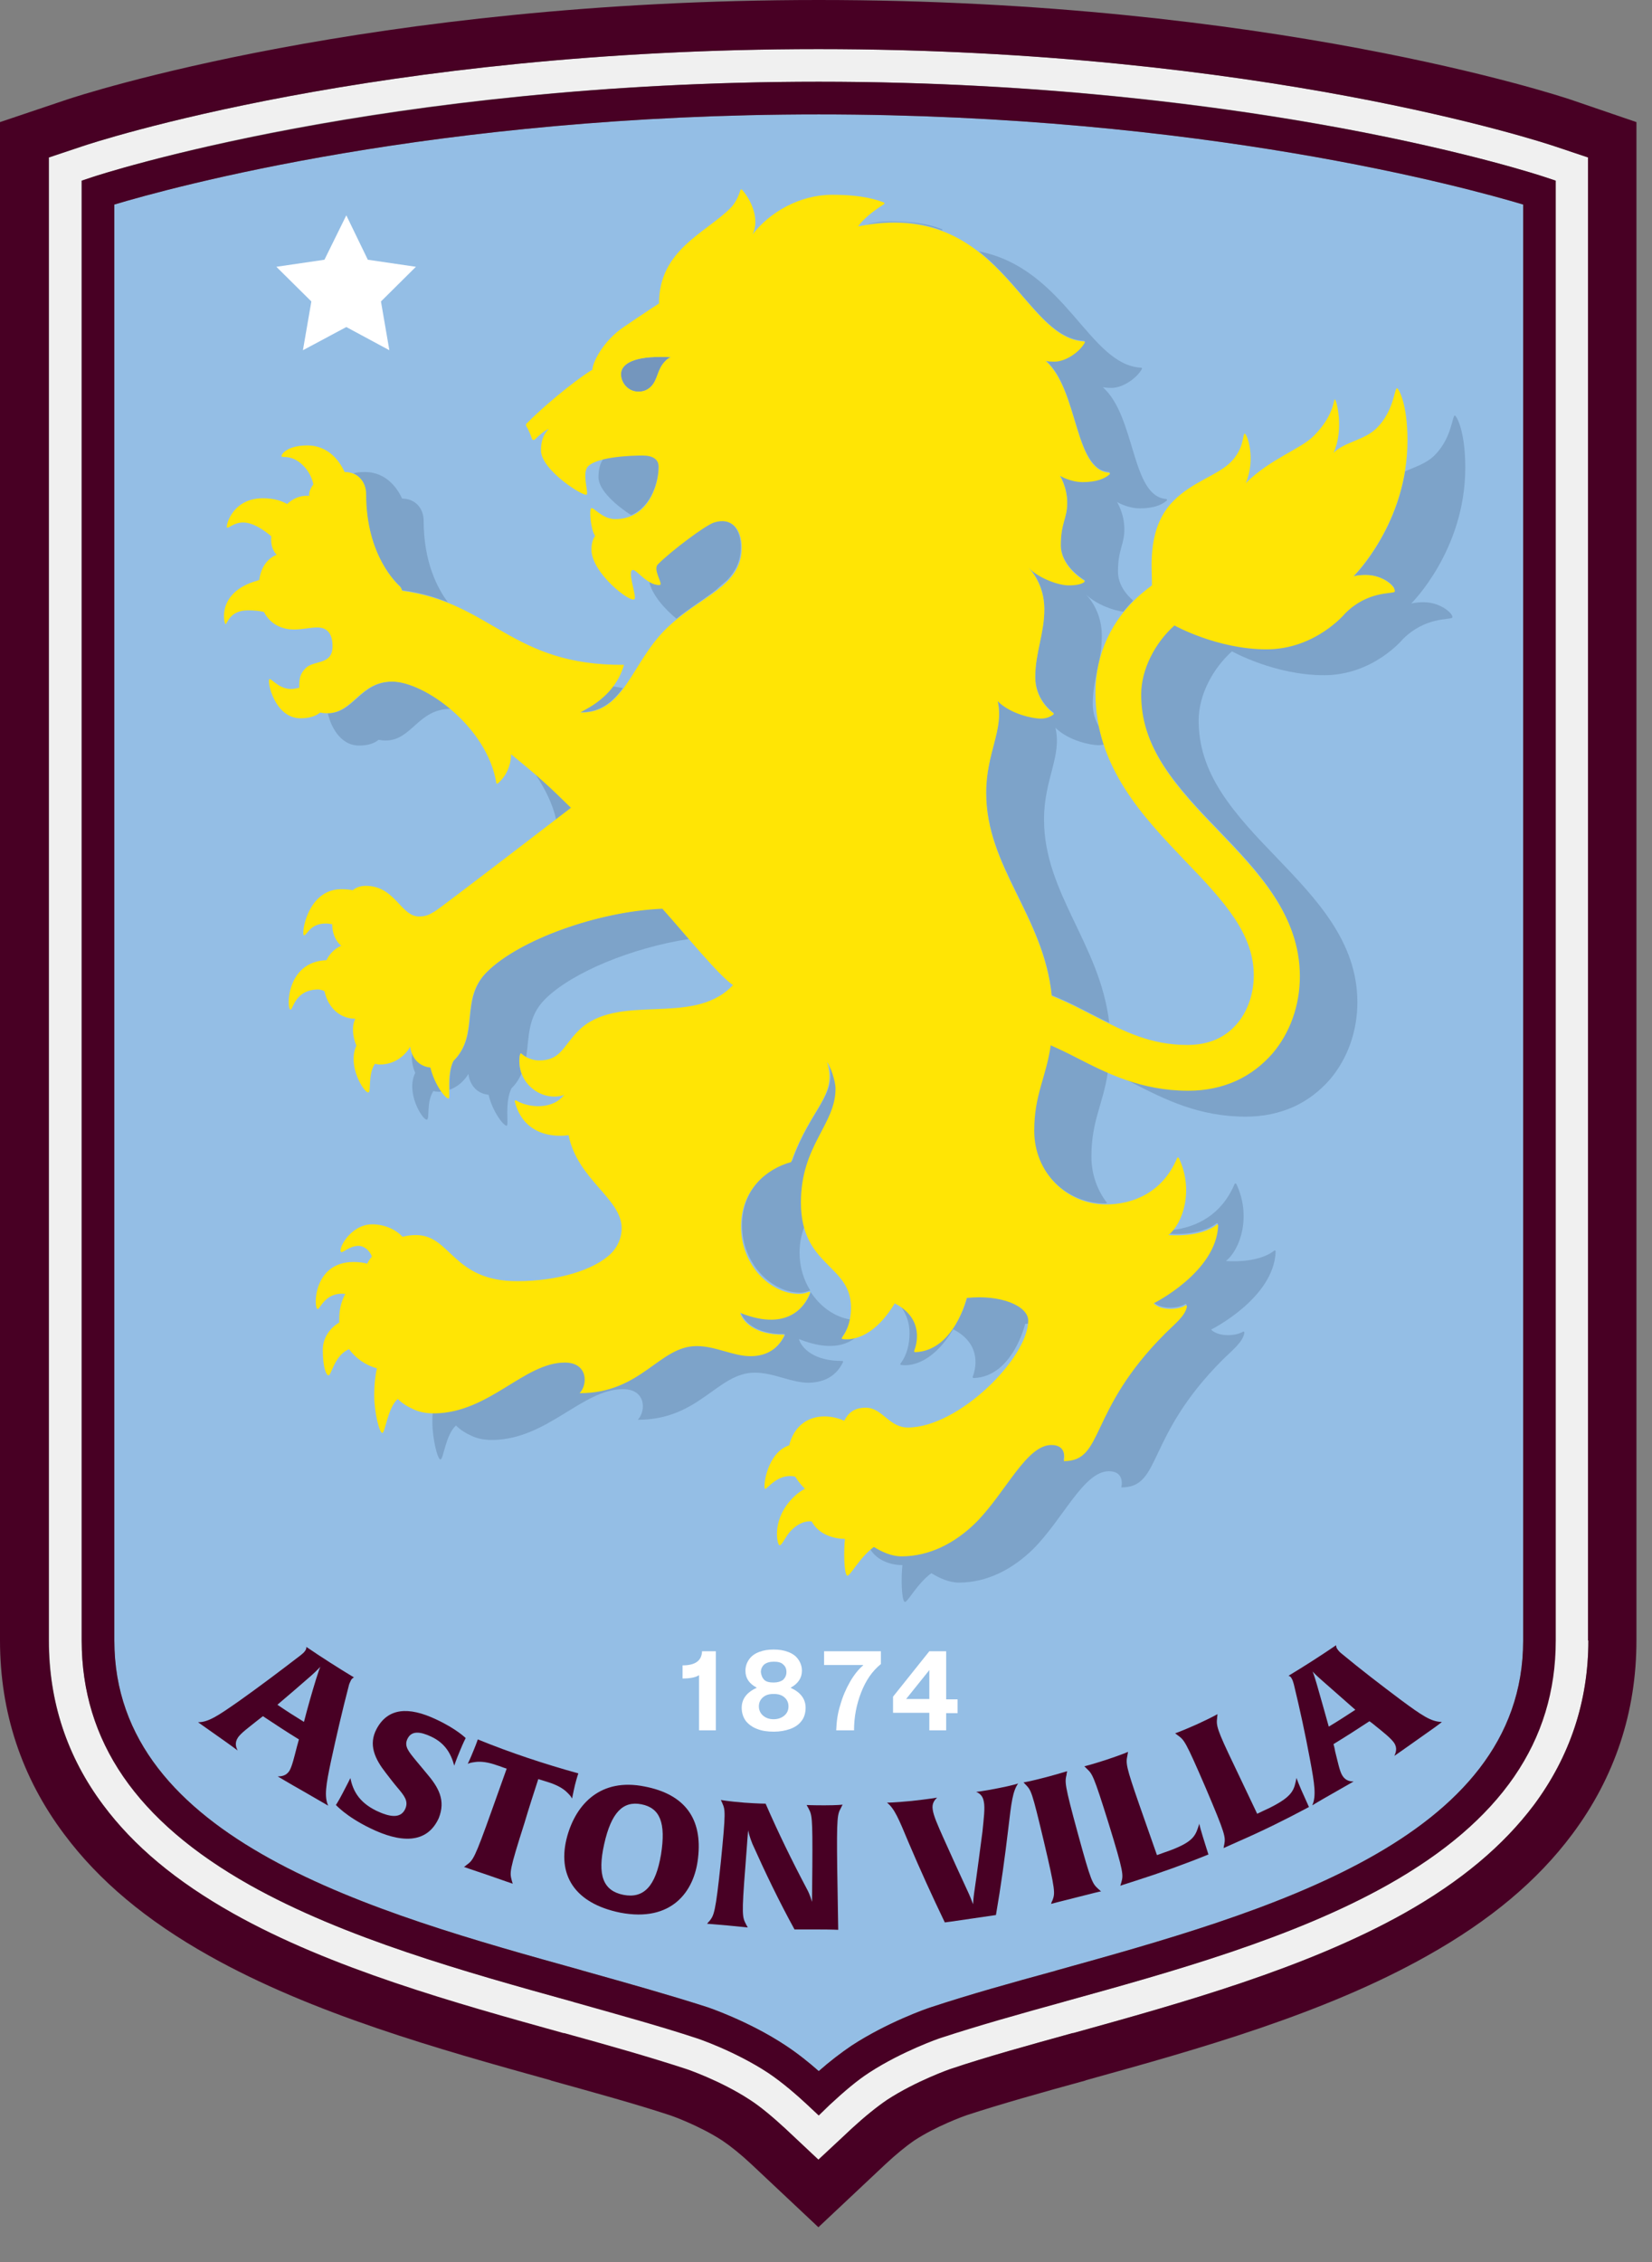 <svg width="28.5" height="39" viewBox="0 0 38 52" fill="none" xmlns="http://www.w3.org/2000/svg">
<rect x="0" y="0" width="38" height="52" fill="#808080" stroke="none"/>
<g clip-path="url(#clip0_3_69)">
<path d="M2.63 4.702V37.712C2.63 42.306 8.585 43.961 13.372 45.291L13.396 45.299C14.416 45.585 15.383 45.856 16.249 46.134C16.257 46.134 17.224 46.459 18.075 47.024C18.345 47.202 18.616 47.418 18.833 47.611C19.096 47.379 19.351 47.186 19.591 47.024C20.41 46.49 21.315 46.173 21.416 46.142C22.282 45.856 23.249 45.585 24.27 45.307L24.293 45.299C29.08 43.969 35.036 42.313 35.036 37.719V4.702C33.744 4.316 27.642 2.63 18.833 2.63C10.016 2.63 3.921 4.316 2.63 4.702Z" fill="#94BEE5"/>
<path d="M18.833 49.661L18.067 48.942C17.773 48.671 17.495 48.439 17.255 48.284C16.582 47.843 15.785 47.573 15.778 47.573C14.95 47.302 13.999 47.031 12.986 46.753H12.97C10.464 46.057 7.626 45.268 5.367 43.999C4.06 43.265 3.086 42.453 2.382 41.509C1.547 40.395 1.129 39.127 1.129 37.727V3.62L1.895 3.364C2.166 3.272 8.67 1.129 18.833 1.129C28.995 1.129 35.5 3.272 35.77 3.364L36.536 3.62V37.712C36.536 39.111 36.111 40.38 35.283 41.494C34.579 42.429 33.605 43.249 32.298 43.984C30.032 45.252 27.193 46.041 24.687 46.737H24.672C23.666 47.016 22.707 47.279 21.88 47.557C21.872 47.557 21.076 47.836 20.41 48.269C20.171 48.431 19.892 48.656 19.598 48.926L18.833 49.661ZM1.879 4.153V37.712C1.879 38.941 2.251 40.063 2.985 41.045C3.627 41.896 4.524 42.646 5.739 43.327C7.92 44.556 10.712 45.33 13.171 46.01H13.187C14.208 46.297 15.167 46.559 16.01 46.838C16.048 46.853 16.899 47.14 17.657 47.635C17.935 47.82 18.253 48.075 18.57 48.377L18.825 48.617L19.08 48.377C19.405 48.075 19.714 47.82 19.993 47.635C20.758 47.132 21.632 46.838 21.64 46.838C22.491 46.559 23.45 46.289 24.471 46.01H24.486C26.953 45.33 29.738 44.549 31.919 43.327C33.133 42.646 34.03 41.896 34.672 41.045C35.407 40.063 35.778 38.941 35.778 37.712V4.153L35.523 4.068C35.26 3.983 28.872 1.879 18.833 1.879C8.794 1.879 2.405 3.983 2.135 4.068L1.879 4.153Z" fill="#F0F0F0"/>
<path d="M18.833 48.632L18.577 48.392C18.353 48.184 18.013 47.882 17.665 47.65C16.899 47.147 16.025 46.853 16.017 46.853C15.174 46.575 14.215 46.312 13.202 46.026L13.179 46.018C10.72 45.337 7.927 44.556 5.746 43.334C3.14 41.865 1.879 40.032 1.879 37.712V4.153L2.135 4.068C2.196 4.045 8.794 1.879 18.833 1.879C24.076 1.879 28.33 2.475 30.975 2.97C33.852 3.511 35.461 4.045 35.531 4.068L35.786 4.153V37.712C35.786 40.032 34.525 41.865 31.927 43.327C29.745 44.556 26.953 45.33 24.494 46.01L24.471 46.018C23.458 46.297 22.499 46.567 21.648 46.846C21.617 46.853 20.751 47.155 20 47.642C19.722 47.82 19.413 48.083 19.088 48.385L18.833 48.632ZM2.63 4.702V37.712C2.63 42.306 8.585 43.961 13.372 45.291L13.396 45.299C14.416 45.585 15.383 45.856 16.249 46.134C16.257 46.134 17.224 46.459 18.075 47.024C18.345 47.202 18.616 47.418 18.833 47.611C19.096 47.379 19.351 47.186 19.59 47.024C20.41 46.49 21.315 46.173 21.416 46.142C22.282 45.856 23.249 45.585 24.27 45.307L24.293 45.299C29.08 43.969 35.036 42.313 35.036 37.719V4.702C33.744 4.316 27.642 2.63 18.833 2.63C10.016 2.63 3.921 4.316 2.63 4.702Z" fill="#480024"/>
<path d="M6.968 8.051L7.966 7.518L8.956 8.051L8.763 6.93L9.567 6.133L8.461 5.971L7.966 4.95L7.463 5.971L6.357 6.133L7.162 6.93L6.968 8.051Z" fill="white"/>
<path d="M13.364 16.373C13.813 16.373 14.091 16.141 14.331 15.816C14.246 15.801 14.169 15.793 14.091 15.778C13.743 16.234 13.264 16.373 13.364 16.373Z" fill="#7DA3C9"/>
<path d="M15.244 20.882C13.759 20.944 11.949 21.602 11.207 22.336C10.565 22.978 11.052 23.775 10.433 24.386C10.333 24.587 10.341 24.865 10.341 25.051C10.642 24.943 10.774 24.687 10.774 24.687C10.774 24.687 10.805 25.12 11.238 25.167C11.331 25.554 11.578 25.878 11.655 25.878C11.71 25.878 11.601 25.352 11.764 25.02C11.872 24.912 11.941 24.803 11.996 24.68C11.926 24.486 11.941 24.301 11.965 24.231C11.972 24.216 11.988 24.208 11.996 24.223C12.019 24.247 12.057 24.27 12.104 24.301C12.174 23.852 12.127 23.38 12.537 22.97C13.156 22.352 14.54 21.787 15.847 21.586C15.638 21.338 15.43 21.091 15.244 20.882Z" fill="#7DA3C9"/>
<path d="M16.412 12.003C16.211 12.065 15.422 12.661 15.12 12.962C15.004 13.078 15.221 13.388 15.174 13.434C15.174 13.434 15.167 13.442 15.151 13.442C15.074 13.442 15.004 13.419 14.935 13.38C15.004 13.689 15.313 14.022 15.561 14.223C15.886 13.96 16.211 13.767 16.474 13.558C16.543 13.488 16.628 13.419 16.729 13.334C16.915 13.133 17.038 12.908 17.038 12.583C17.046 12.174 16.829 11.872 16.412 12.003Z" fill="#7DA3C9"/>
<path d="M9.815 25.739C9.892 25.739 9.799 25.337 9.969 25.082C10.008 25.09 10.047 25.097 10.085 25.097C10.108 25.097 10.139 25.097 10.163 25.09C10.07 24.958 9.962 24.757 9.915 24.54C9.637 24.509 9.528 24.324 9.482 24.192C9.459 24.332 9.482 24.509 9.552 24.664C9.327 25.113 9.714 25.739 9.815 25.739Z" fill="#7DA3C9"/>
<path d="M14.517 11.841C14.989 11.64 15.151 11.06 15.151 10.712C15.151 10.542 15.027 10.449 14.78 10.449C14.617 10.449 14.2 10.464 13.883 10.542C13.798 10.658 13.767 10.797 13.767 10.967C13.759 11.269 14.2 11.64 14.517 11.841Z" fill="#7DA3C9"/>
<path d="M18.446 27.611C18.446 26.304 19.242 25.824 19.242 24.997C19.242 24.811 19.119 24.471 19.049 24.386C19.041 24.386 19.049 24.393 19.049 24.393C19.289 25.175 18.67 25.43 18.222 26.683C17.665 26.837 17.069 27.317 17.069 28.168C17.069 29.065 17.765 29.715 18.399 29.715C18.5 29.715 18.577 29.684 18.624 29.668C18.631 29.668 18.631 29.668 18.639 29.668C18.485 29.421 18.392 29.127 18.392 28.794C18.392 28.562 18.438 28.353 18.515 28.175C18.469 28.021 18.446 27.835 18.446 27.611Z" fill="#7DA3C9"/>
<path d="M12.313 17.796C12.537 18.129 12.715 18.485 12.792 18.84C13.009 18.678 13.14 18.57 13.14 18.57C12.816 18.245 12.591 18.036 12.313 17.796Z" fill="#7DA3C9"/>
<path d="M20.666 29.962C20.812 30.14 20.921 30.349 20.921 30.65C20.921 31.045 20.774 31.269 20.712 31.346C20.704 31.362 20.712 31.377 20.727 31.377C20.867 31.401 21.408 31.416 21.926 30.558C22.615 30.913 22.429 31.509 22.375 31.648C22.367 31.664 22.383 31.679 22.398 31.679C23.295 31.648 23.581 30.434 23.581 30.434C23.605 30.434 23.636 30.426 23.659 30.426C23.666 30.395 23.666 30.357 23.666 30.326C23.666 29.993 23.04 29.722 22.251 29.807C22.251 29.807 21.965 31.022 21.068 31.053C21.052 31.053 21.045 31.037 21.045 31.022C21.099 30.882 21.277 30.318 20.666 29.962Z" fill="#7DA3C9"/>
<path d="M19.39 31.316C19.397 31.3 19.39 31.285 19.374 31.285C18.709 31.292 18.43 30.975 18.376 30.782C19.065 31.06 19.474 30.929 19.707 30.728C19.56 30.766 19.451 30.759 19.397 30.751C19.382 30.751 19.374 30.728 19.382 30.72C19.42 30.666 19.506 30.542 19.56 30.333C19.212 30.279 18.871 30.047 18.647 29.699C18.647 29.699 18.647 29.699 18.647 29.707C18.577 29.9 18.229 30.65 17.038 30.163C17.092 30.357 17.371 30.674 18.036 30.666C18.052 30.666 18.059 30.681 18.052 30.697C17.866 31.076 17.541 31.161 17.278 31.161C16.876 31.161 16.481 30.929 16.041 30.929C15.174 30.929 14.764 32.012 13.349 32.012C13.543 31.803 13.535 31.308 13.009 31.308C12.065 31.308 11.269 32.452 10.023 32.476C10.016 32.476 10 32.476 9.993 32.476C9.977 32.476 9.969 32.476 9.954 32.476C9.946 32.545 9.946 32.623 9.946 32.7C9.946 33.063 10.062 33.551 10.132 33.551C10.201 33.551 10.248 32.986 10.488 32.77C10.588 32.87 10.712 32.947 10.851 33.009C10.982 33.071 11.137 33.102 11.315 33.102C11.323 33.102 11.338 33.102 11.346 33.102C12.599 33.079 13.396 31.934 14.331 31.934C14.857 31.934 14.865 32.429 14.672 32.638C16.095 32.638 16.497 31.555 17.363 31.555C17.804 31.555 18.198 31.787 18.601 31.787C18.879 31.78 19.204 31.695 19.39 31.316Z" fill="#7DA3C9"/>
<path d="M29.312 28.748C28.926 29.057 28.199 28.988 28.199 28.988C28.539 28.717 28.786 27.943 28.438 27.216C28.431 27.201 28.407 27.201 28.4 27.216C28.098 27.928 27.526 28.214 26.961 28.276C26.93 28.307 26.899 28.338 26.868 28.361C26.868 28.361 27.588 28.431 27.982 28.121C27.997 28.114 28.013 28.121 28.013 28.137C27.974 29.212 26.528 29.931 26.528 29.931C26.706 30.109 27.108 30.078 27.263 29.977C27.278 29.97 27.294 29.977 27.294 30.001C27.263 30.217 27.008 30.411 26.791 30.627C25.004 32.414 25.407 33.558 24.463 33.558C24.471 33.52 24.548 33.187 24.177 33.187C23.597 33.187 23.125 34.285 22.437 34.974C21.965 35.446 21.385 35.747 20.727 35.747C20.503 35.747 20.271 35.647 20.093 35.531C20.062 35.554 20.039 35.577 20.008 35.6C20.186 35.902 20.534 35.979 20.758 35.979C20.727 36.265 20.735 36.753 20.805 36.822C20.859 36.876 21.083 36.412 21.424 36.165C21.601 36.273 21.826 36.381 22.058 36.381C22.707 36.381 23.295 36.072 23.767 35.608C24.455 34.92 24.927 33.821 25.507 33.821C25.871 33.821 25.801 34.154 25.793 34.193C26.729 34.193 26.335 33.048 28.121 31.261C28.338 31.045 28.593 30.852 28.624 30.635C28.624 30.619 28.608 30.604 28.593 30.612C28.438 30.712 28.036 30.743 27.858 30.565C27.858 30.565 29.305 29.846 29.343 28.771C29.343 28.748 29.328 28.74 29.312 28.748Z" fill="#7DA3C9"/>
<path d="M7.541 16.396C7.595 16.652 7.804 17.139 8.26 17.139C8.469 17.139 8.616 17.085 8.709 17.007C8.755 17.015 8.809 17.023 8.871 17.023C9.474 17.023 9.614 16.296 10.364 16.296H10.371C9.907 15.909 9.389 15.669 9.033 15.669C8.283 15.669 8.144 16.396 7.541 16.396Z" fill="#7DA3C9"/>
<path d="M8.415 11.346C8.415 12.784 9.142 13.419 9.196 13.473C9.219 13.496 9.235 13.527 9.242 13.566C9.644 13.62 9.992 13.72 10.302 13.844C10.07 13.535 9.745 12.931 9.745 11.972C9.745 11.686 9.552 11.462 9.25 11.462C9.157 11.261 8.91 10.851 8.392 10.851C8.283 10.851 8.198 10.859 8.129 10.882C8.306 10.959 8.415 11.137 8.415 11.346Z" fill="#7DA3C9"/>
<path d="M32.746 13.844C32.561 13.844 32.46 13.875 32.46 13.875C32.46 13.875 33.705 12.653 33.705 10.751C33.705 9.884 33.496 9.552 33.465 9.552C33.404 9.552 33.396 10.07 33.002 10.464C32.808 10.658 32.545 10.735 32.321 10.835C32.073 12.328 31.138 13.249 31.138 13.249C31.138 13.249 31.238 13.218 31.424 13.218C31.834 13.218 32.127 13.504 32.066 13.566C32.011 13.62 31.455 13.543 30.929 14.061C30.929 14.061 30.248 14.888 29.119 14.888C27.99 14.888 27 14.339 27 14.339C26.559 14.733 26.234 15.345 26.234 15.925C26.234 16.497 26.404 17.031 26.76 17.587C27.1 18.113 27.564 18.601 28.021 19.072C28.933 20.024 29.885 21.014 29.885 22.406C29.885 23.079 29.66 23.713 29.25 24.185C29.026 24.448 28.748 24.656 28.431 24.803C28.098 24.958 27.719 25.035 27.317 25.035C26.714 25.035 26.203 24.912 25.747 24.741C25.855 24.796 25.971 24.85 26.087 24.912C26.783 25.267 27.572 25.67 28.655 25.67C29.057 25.67 29.428 25.592 29.769 25.438C30.086 25.291 30.356 25.082 30.588 24.819C30.998 24.339 31.223 23.705 31.223 23.04C31.223 21.648 30.279 20.666 29.359 19.707C28.902 19.235 28.438 18.748 28.098 18.222C27.735 17.657 27.572 17.131 27.572 16.559C27.572 15.979 27.897 15.368 28.338 14.973C28.338 14.973 29.32 15.522 30.457 15.522C31.586 15.522 32.267 14.695 32.267 14.695C32.785 14.177 33.342 14.254 33.404 14.2C33.45 14.13 33.156 13.844 32.746 13.844Z" fill="#7DA3C9"/>
<path d="M21.671 5.298C21.679 5.29 21.679 5.275 21.663 5.267C21.516 5.213 21.199 5.089 20.472 5.089C20.287 5.089 20.109 5.112 19.939 5.159C20.635 5.05 21.199 5.12 21.671 5.298Z" fill="#7DA3C9"/>
<path d="M25.468 27.657C25.244 27.371 25.105 27 25.105 26.59C25.105 25.755 25.376 25.384 25.484 24.641C25.221 24.533 24.981 24.409 24.749 24.293C24.54 24.185 24.347 24.084 24.154 24.007C24.045 24.757 23.775 25.128 23.775 25.971C23.775 26.953 24.533 27.665 25.422 27.665C25.445 27.657 25.461 27.657 25.468 27.657Z" fill="#7DA3C9"/>
<path d="M24.935 7.835C24.95 7.835 24.958 7.85 24.95 7.866C24.834 8.074 24.517 8.299 24.254 8.299C24.131 8.299 24.053 8.283 24.053 8.283C24.811 8.956 24.703 10.789 25.507 10.851C25.523 10.851 25.53 10.874 25.523 10.89C25.407 10.99 25.221 11.068 24.904 11.068C24.618 11.068 24.378 10.921 24.378 10.921C24.378 10.921 24.548 11.184 24.548 11.547C24.548 11.911 24.401 12.003 24.401 12.522C24.401 12.97 24.834 13.264 24.943 13.334C24.958 13.341 24.958 13.357 24.943 13.365C24.881 13.411 24.772 13.442 24.579 13.442C24.355 13.442 23.906 13.287 23.651 13.032C23.713 13.094 24.022 13.427 24.022 13.991C24.022 14.556 23.813 14.989 23.813 15.553C23.813 16.048 24.146 16.319 24.231 16.381C24.239 16.389 24.239 16.404 24.231 16.412C24.185 16.451 24.092 16.505 23.937 16.505C23.767 16.505 23.249 16.396 22.947 16.102C23.102 16.76 22.684 17.278 22.684 18.214C22.684 19.931 24.007 21.037 24.192 22.878C24.548 23.017 24.881 23.195 25.213 23.365C25.314 23.419 25.414 23.465 25.515 23.512C25.306 21.71 24.015 20.534 24.015 18.84C24.015 17.904 24.432 17.386 24.277 16.729C24.579 17.031 25.097 17.131 25.267 17.131C25.314 17.131 25.352 17.123 25.391 17.116C25.345 16.976 25.306 16.837 25.275 16.698C25.198 16.567 25.136 16.396 25.136 16.18C25.136 15.901 25.19 15.654 25.236 15.414C25.252 15.345 25.267 15.267 25.283 15.198C25.322 15.012 25.345 14.826 25.345 14.617C25.345 14.053 25.035 13.72 24.974 13.659C25.206 13.89 25.608 14.037 25.84 14.061C25.909 13.976 25.987 13.89 26.064 13.805C25.902 13.666 25.716 13.434 25.716 13.14C25.716 12.622 25.863 12.529 25.863 12.166C25.863 11.802 25.693 11.539 25.693 11.539C25.693 11.539 25.933 11.686 26.219 11.686C26.536 11.686 26.721 11.609 26.837 11.508C26.853 11.493 26.845 11.477 26.822 11.47C26.018 11.408 26.126 9.575 25.368 8.902C25.368 8.902 25.445 8.917 25.569 8.917C25.832 8.917 26.149 8.693 26.265 8.484C26.273 8.469 26.265 8.453 26.25 8.453C25.043 8.392 24.517 6.172 22.514 5.777C23.535 6.582 24.053 7.796 24.935 7.835Z" fill="#7DA3C9"/>
<path d="M6.961 41.169C6.644 40.991 6.388 40.836 6.388 40.836C6.466 40.836 6.582 40.828 6.659 40.705C6.721 40.596 6.767 40.395 6.829 40.156C6.845 40.102 6.86 40.04 6.876 39.986C6.597 39.815 6.327 39.638 6.048 39.452C6.002 39.49 5.955 39.522 5.909 39.56C5.716 39.715 5.545 39.839 5.476 39.939C5.391 40.063 5.429 40.171 5.468 40.241C5.468 40.241 5.282 40.102 5.004 39.908C4.718 39.707 4.555 39.591 4.555 39.591C4.795 39.591 5.012 39.444 5.499 39.104C5.979 38.764 6.45 38.408 6.914 38.052C6.953 38.021 6.992 37.99 7.023 37.944C7.054 37.897 7.046 37.866 7.046 37.859C7.409 38.106 7.773 38.338 8.144 38.562C8.144 38.562 8.105 38.57 8.074 38.624C8.051 38.671 8.028 38.717 8.02 38.764C7.873 39.328 7.742 39.893 7.618 40.465C7.494 41.045 7.456 41.3 7.549 41.509C7.533 41.501 7.309 41.37 6.961 41.169ZM7.27 38.601C7.324 38.431 7.355 38.338 7.371 38.315C7.355 38.33 7.301 38.392 7.154 38.524C6.899 38.748 6.644 38.965 6.381 39.189C6.582 39.328 6.791 39.46 6.992 39.583C7.077 39.251 7.17 38.926 7.27 38.601Z" fill="#480024"/>
<path d="M8.515 42.027C7.943 41.749 7.726 41.486 7.726 41.494C7.726 41.494 7.781 41.416 7.881 41.223C7.997 41.006 8.059 40.875 8.059 40.875C8.113 41.13 8.229 41.416 8.655 41.625C8.948 41.764 9.211 41.819 9.32 41.587C9.405 41.401 9.296 41.277 9.134 41.084C9.041 40.975 8.956 40.859 8.871 40.751C8.624 40.434 8.469 40.109 8.662 39.746C8.918 39.266 9.389 39.22 10.039 39.529C10.503 39.746 10.712 39.955 10.712 39.955C10.712 39.955 10.665 40.04 10.58 40.248C10.488 40.465 10.449 40.589 10.449 40.589C10.371 40.303 10.232 40.071 9.923 39.924C9.66 39.8 9.467 39.784 9.374 39.97C9.289 40.14 9.397 40.264 9.575 40.48C9.652 40.573 9.73 40.666 9.807 40.759C10.093 41.092 10.255 41.385 10.093 41.795C9.815 42.406 9.196 42.36 8.515 42.027Z" fill="#480024"/>
<path d="M13.156 41.347C13.156 41.339 13.14 41.293 13.04 41.2C12.955 41.115 12.808 41.03 12.607 40.968C12.529 40.944 12.46 40.921 12.382 40.898C12.274 41.231 12.166 41.563 12.065 41.904C11.71 43.017 11.725 43.041 11.771 43.226C11.779 43.249 11.787 43.28 11.794 43.303C11.794 43.303 11.632 43.249 11.238 43.11C10.843 42.979 10.673 42.917 10.673 42.917C10.696 42.901 10.72 42.886 10.735 42.87C10.882 42.762 10.913 42.739 11.315 41.61C11.431 41.293 11.539 40.975 11.655 40.658C11.578 40.635 11.508 40.604 11.431 40.581C11.238 40.511 11.068 40.488 10.944 40.504C10.812 40.519 10.766 40.542 10.758 40.55C10.758 40.55 10.812 40.442 10.89 40.248C10.967 40.063 10.99 39.986 10.99 39.986C11.748 40.295 12.522 40.55 13.303 40.767C13.303 40.767 13.272 40.852 13.225 41.037C13.179 41.231 13.164 41.339 13.156 41.347Z" fill="#480024"/>
<path d="M14.27 43.969C13.202 43.752 12.808 43.087 13.047 42.213C13.256 41.463 13.821 40.867 14.826 41.068C15.755 41.246 16.164 41.811 16.056 42.716C15.971 43.489 15.445 44.193 14.27 43.969ZM14.757 41.478C14.331 41.393 14.061 41.664 13.898 42.391C13.736 43.11 13.875 43.466 14.339 43.559C14.811 43.651 15.082 43.358 15.205 42.631C15.321 41.904 15.182 41.563 14.757 41.478Z" fill="#480024"/>
<path d="M19.343 41.563C19.266 41.703 19.242 41.749 19.258 42.948C19.266 43.419 19.273 43.891 19.281 44.363C19.281 44.363 19.15 44.355 18.848 44.355C18.523 44.355 18.276 44.355 18.276 44.355C17.92 43.706 17.603 43.048 17.309 42.391C17.247 42.244 17.209 42.089 17.209 42.074C17.185 42.344 17.17 42.615 17.147 42.886C17.054 44.054 17.077 44.069 17.162 44.239C17.177 44.263 17.185 44.286 17.201 44.309C17.201 44.309 17.054 44.293 16.737 44.263C16.396 44.232 16.265 44.224 16.265 44.224C16.28 44.201 16.296 44.185 16.319 44.162C16.42 44.031 16.458 43.992 16.582 42.793C16.698 41.633 16.683 41.61 16.613 41.447C16.605 41.424 16.59 41.401 16.582 41.378C16.582 41.378 16.737 41.409 17.123 41.44C17.448 41.463 17.611 41.463 17.611 41.463C17.897 42.12 18.214 42.77 18.554 43.412C18.639 43.566 18.67 43.698 18.678 43.721C18.678 43.45 18.686 43.18 18.686 42.909C18.693 41.741 18.678 41.726 18.593 41.563C18.577 41.54 18.57 41.517 18.554 41.494C18.554 41.494 18.678 41.501 18.964 41.501C19.258 41.501 19.382 41.486 19.382 41.486C19.366 41.517 19.351 41.54 19.343 41.563Z" fill="#480024"/>
<path d="M23.195 42.02C23.117 42.685 23.024 43.358 22.909 44.023C22.909 44.023 22.7 44.054 22.328 44.108C21.973 44.162 21.733 44.193 21.733 44.193C21.439 43.582 21.161 42.971 20.898 42.352C20.673 41.811 20.573 41.571 20.403 41.44C20.403 41.44 20.557 41.44 20.967 41.401C21.393 41.354 21.555 41.324 21.555 41.324C21.509 41.37 21.431 41.447 21.454 41.594C21.47 41.733 21.57 41.958 21.694 42.236C21.888 42.669 22.089 43.11 22.29 43.543C22.336 43.644 22.375 43.76 22.383 43.775C22.383 43.76 22.39 43.644 22.406 43.528C22.475 43.056 22.537 42.576 22.599 42.105C22.63 41.795 22.661 41.556 22.63 41.416C22.607 41.269 22.514 41.215 22.452 41.192C22.452 41.192 22.615 41.177 22.963 41.107C23.288 41.045 23.419 40.999 23.419 40.999C23.295 41.177 23.264 41.432 23.195 42.02Z" fill="#480024"/>
<path d="M24.749 43.621C24.347 43.721 24.177 43.767 24.177 43.767C24.185 43.744 24.192 43.713 24.208 43.69C24.27 43.52 24.285 43.489 24.007 42.313C23.736 41.177 23.721 41.161 23.597 41.03C23.581 41.014 23.558 40.991 23.543 40.975C23.543 40.975 23.69 40.952 24.045 40.859C24.424 40.759 24.548 40.712 24.548 40.72C24.54 40.743 24.533 40.774 24.533 40.798C24.494 40.968 24.479 40.999 24.796 42.159C25.105 43.288 25.128 43.296 25.267 43.427C25.291 43.443 25.306 43.466 25.329 43.481C25.322 43.474 25.151 43.52 24.749 43.621Z" fill="#480024"/>
<path d="M27.75 42.484C27.765 42.53 27.781 42.584 27.797 42.631C27.247 42.855 26.683 43.056 26.126 43.234C25.878 43.311 25.77 43.35 25.77 43.35C25.778 43.327 25.786 43.296 25.793 43.273C25.84 43.102 25.855 43.064 25.499 41.911C25.151 40.798 25.128 40.782 24.997 40.658C24.981 40.643 24.958 40.62 24.943 40.604C24.943 40.604 25.082 40.573 25.461 40.45C25.832 40.326 25.948 40.272 25.948 40.272C25.94 40.303 25.94 40.326 25.933 40.357C25.894 40.535 25.902 40.612 26.203 41.478C26.342 41.865 26.474 42.259 26.613 42.646C26.714 42.607 26.814 42.576 26.915 42.538C27.472 42.329 27.503 42.19 27.588 41.919C27.58 41.919 27.619 42.074 27.75 42.484Z" fill="#480024"/>
<path d="M30.047 41.401C30.07 41.447 30.086 41.494 30.109 41.54C29.575 41.826 29.042 42.089 28.492 42.329C28.253 42.437 28.145 42.484 28.145 42.484C28.152 42.46 28.152 42.429 28.16 42.406C28.191 42.228 28.199 42.19 27.727 41.084C27.263 40.009 27.24 40.001 27.093 39.893C27.069 39.877 27.054 39.862 27.031 39.846C27.031 39.846 27.17 39.8 27.534 39.638C27.889 39.475 28.005 39.405 28.005 39.405C28.005 39.436 27.997 39.46 27.997 39.49C27.974 39.668 27.99 39.754 28.384 40.573C28.562 40.944 28.74 41.324 28.918 41.695C29.018 41.648 29.111 41.602 29.212 41.556C29.753 41.285 29.769 41.138 29.823 40.867C29.815 40.859 29.869 41.014 30.047 41.401Z" fill="#480024"/>
<path d="M32.623 39.978C32.321 40.194 32.074 40.364 32.074 40.364C32.104 40.295 32.151 40.187 32.066 40.063C31.996 39.962 31.834 39.831 31.64 39.676C31.594 39.638 31.547 39.599 31.501 39.568C31.23 39.746 30.952 39.924 30.674 40.094C30.689 40.148 30.704 40.21 30.712 40.264C30.774 40.504 30.813 40.712 30.875 40.813C30.952 40.944 31.068 40.952 31.138 40.952C31.138 40.952 30.936 41.068 30.65 41.231C30.349 41.401 30.186 41.501 30.186 41.501C30.279 41.285 30.241 41.022 30.132 40.442C30.024 39.862 29.9 39.289 29.761 38.717C29.745 38.671 29.738 38.624 29.707 38.578C29.684 38.532 29.645 38.524 29.637 38.524C30.008 38.3 30.372 38.067 30.735 37.82C30.735 37.82 30.728 37.859 30.759 37.905C30.79 37.951 30.82 37.982 30.859 38.013C31.308 38.385 31.772 38.74 32.236 39.088C32.708 39.436 32.924 39.583 33.164 39.583C33.172 39.591 32.955 39.746 32.623 39.978ZM30.411 38.632C30.279 38.516 30.209 38.446 30.194 38.423C30.202 38.446 30.233 38.524 30.287 38.709C30.38 39.034 30.473 39.359 30.565 39.692C30.774 39.568 30.975 39.436 31.176 39.305C30.921 39.081 30.666 38.856 30.411 38.632Z" fill="#480024"/>
<path d="M15.7 38.586V38.284C15.994 38.284 16.141 38.176 16.149 37.959H16.466V39.777H16.079V38.508C16.017 38.555 15.886 38.586 15.7 38.586Z" fill="white"/>
<path d="M17.417 39.746C17.309 39.707 17.216 39.638 17.154 39.56C17.093 39.475 17.061 39.374 17.061 39.258C17.061 39.057 17.177 38.903 17.402 38.802V38.794C17.232 38.702 17.147 38.578 17.147 38.408C17.147 38.307 17.177 38.222 17.232 38.145C17.286 38.067 17.363 38.013 17.464 37.975C17.564 37.936 17.672 37.92 17.796 37.92C17.92 37.92 18.028 37.936 18.129 37.975C18.229 38.013 18.307 38.067 18.361 38.145C18.415 38.222 18.446 38.307 18.446 38.408C18.446 38.57 18.361 38.702 18.191 38.794V38.802C18.415 38.903 18.531 39.057 18.531 39.258C18.531 39.374 18.5 39.483 18.438 39.56C18.376 39.645 18.284 39.707 18.175 39.746C18.067 39.784 17.943 39.808 17.804 39.808C17.657 39.808 17.533 39.792 17.417 39.746ZM17.549 39.436C17.611 39.49 17.688 39.522 17.796 39.522C17.897 39.522 17.982 39.49 18.044 39.436C18.106 39.382 18.137 39.313 18.137 39.228C18.137 39.142 18.106 39.073 18.044 39.019C17.982 38.965 17.904 38.941 17.796 38.941C17.688 38.941 17.611 38.965 17.549 39.019C17.487 39.073 17.456 39.142 17.456 39.228C17.456 39.305 17.487 39.382 17.549 39.436ZM17.58 38.617C17.626 38.663 17.703 38.678 17.796 38.678C17.889 38.678 17.959 38.655 18.013 38.617C18.059 38.57 18.09 38.516 18.09 38.439C18.09 38.361 18.067 38.307 18.013 38.261C17.966 38.214 17.889 38.199 17.796 38.199C17.703 38.199 17.634 38.222 17.58 38.261C17.533 38.307 17.502 38.361 17.502 38.439C17.51 38.508 17.533 38.57 17.58 38.617Z" fill="white"/>
<path d="M19.328 39.197C19.382 39.003 19.459 38.825 19.552 38.663C19.645 38.501 19.745 38.377 19.854 38.284V38.276H18.956V37.959H20.263V38.253C20.062 38.416 19.915 38.632 19.807 38.91C19.699 39.189 19.645 39.475 19.645 39.777H19.235C19.242 39.583 19.266 39.39 19.328 39.197Z" fill="white"/>
<path d="M21.377 39.374H20.542V39.003L21.377 37.959H21.764V39.065H22.027V39.382H21.764V39.777H21.377V39.374ZM21.377 39.057V38.392L20.843 39.057H21.377Z" fill="white"/>
<path d="M15.298 8.306C15.113 8.492 15.136 8.724 14.973 8.887C14.904 8.956 14.811 9.003 14.687 9.003C14.447 9.003 14.285 8.801 14.285 8.6C14.285 8.392 14.525 8.206 15.174 8.206C15.252 8.206 15.345 8.206 15.43 8.214C15.383 8.229 15.337 8.26 15.298 8.306Z" fill="#7496BD"/>
<path d="M31.416 13.218C31.23 13.218 31.13 13.249 31.13 13.249C31.13 13.249 32.375 12.027 32.375 10.124C32.375 9.258 32.166 8.925 32.135 8.925C32.073 8.925 32.066 9.443 31.671 9.838C31.385 10.124 30.929 10.155 30.674 10.41C30.921 9.884 30.743 9.18 30.704 9.18C30.674 9.18 30.689 9.552 30.217 10.023C29.916 10.325 29.227 10.542 28.655 11.106C28.895 10.549 28.686 9.969 28.632 9.969C28.578 9.969 28.632 10.302 28.307 10.627C28.005 10.928 27.425 11.075 26.992 11.516C26.389 12.119 26.497 13.032 26.497 13.365C26.497 13.396 26.497 13.427 26.497 13.457C26.412 13.519 26.327 13.589 26.242 13.659C25.561 14.254 25.198 15.043 25.198 15.932C25.198 17.634 26.296 18.779 27.27 19.799C27.704 20.248 28.106 20.673 28.4 21.114C28.701 21.57 28.84 21.988 28.84 22.421C28.84 22.839 28.701 23.249 28.454 23.535C28.175 23.86 27.796 24.022 27.309 24.022C26.474 24.022 25.863 23.713 25.213 23.38C24.881 23.21 24.548 23.032 24.192 22.893C24.007 21.06 22.684 19.946 22.684 18.229C22.684 17.294 23.102 16.775 22.947 16.118C23.249 16.42 23.767 16.52 23.937 16.52C24.084 16.52 24.177 16.466 24.231 16.427C24.239 16.42 24.239 16.404 24.231 16.396C24.146 16.334 23.813 16.064 23.813 15.569C23.813 15.004 24.022 14.571 24.022 14.007C24.022 13.442 23.713 13.109 23.651 13.047C23.906 13.303 24.355 13.457 24.579 13.457C24.772 13.457 24.881 13.427 24.942 13.38C24.95 13.372 24.95 13.357 24.942 13.349C24.834 13.28 24.401 12.986 24.401 12.537C24.401 12.019 24.548 11.926 24.548 11.562C24.548 11.199 24.378 10.936 24.378 10.936C24.378 10.936 24.618 11.083 24.904 11.083C25.221 11.083 25.407 11.006 25.523 10.905C25.538 10.89 25.53 10.874 25.507 10.867C24.703 10.805 24.811 8.972 24.053 8.299C24.053 8.299 24.131 8.314 24.254 8.314C24.517 8.314 24.834 8.09 24.95 7.881C24.958 7.866 24.95 7.85 24.935 7.85C23.481 7.773 23.017 4.555 19.738 5.205C19.908 4.965 20.225 4.764 20.333 4.695C20.349 4.687 20.349 4.664 20.333 4.656C20.186 4.602 19.869 4.478 19.142 4.478C18.392 4.478 17.703 4.88 17.309 5.391C17.487 5.035 17.27 4.586 17.069 4.362C17.061 4.347 17.038 4.354 17.03 4.37C17.007 4.463 16.93 4.656 16.806 4.78C16.218 5.367 15.159 5.746 15.159 6.976C15.159 6.976 14.811 7.2 14.347 7.518C13.875 7.835 13.627 8.337 13.627 8.5C13.45 8.593 12.707 9.142 12.112 9.737C12.096 9.753 12.096 9.776 12.104 9.791C12.166 9.892 12.212 10.016 12.235 10.085C12.243 10.116 12.282 10.124 12.305 10.101C12.382 10.023 12.545 9.884 12.622 9.861C12.491 9.993 12.444 10.155 12.444 10.356C12.444 10.805 13.434 11.431 13.496 11.369C13.542 11.323 13.38 10.867 13.527 10.72C13.751 10.495 14.54 10.472 14.78 10.472C15.027 10.472 15.151 10.565 15.151 10.735C15.151 11.153 14.911 11.934 14.153 11.934C13.844 11.934 13.651 11.64 13.597 11.686C13.55 11.733 13.589 12.174 13.689 12.32C13.689 12.32 13.604 12.421 13.604 12.63C13.604 13.171 14.502 13.867 14.594 13.774C14.656 13.713 14.409 13.102 14.563 13.102C14.648 13.102 14.888 13.45 15.167 13.45C15.182 13.45 15.182 13.442 15.19 13.442C15.236 13.396 15.012 13.086 15.136 12.97C15.437 12.668 16.226 12.073 16.427 12.011C16.845 11.88 17.061 12.181 17.061 12.591C17.061 13.504 16.095 13.689 15.306 14.471C14.517 15.259 14.362 16.381 13.372 16.381C13.241 16.381 14.107 16.141 14.354 15.283C11.764 15.306 11.323 13.86 9.25 13.581C9.242 13.55 9.227 13.519 9.204 13.488C9.149 13.434 8.422 12.792 8.422 11.361C8.422 11.075 8.229 10.851 7.927 10.851C7.835 10.65 7.587 10.24 7.069 10.24C6.574 10.24 6.45 10.472 6.481 10.495C6.512 10.526 6.721 10.449 6.976 10.704C7.123 10.851 7.185 11.021 7.208 11.137C7.146 11.214 7.108 11.3 7.108 11.4C7.108 11.4 6.852 11.354 6.605 11.586C6.497 11.524 6.319 11.454 6.048 11.454C5.337 11.454 5.19 12.096 5.221 12.127C5.251 12.158 5.375 12.011 5.592 12.011C5.839 12.011 6.102 12.212 6.241 12.328C6.226 12.491 6.257 12.645 6.365 12.754C6.365 12.754 6.025 12.854 5.963 13.334C5.948 13.334 5.932 13.341 5.917 13.349C4.973 13.612 5.151 14.347 5.19 14.347C5.228 14.347 5.275 14.03 5.708 14.03C5.855 14.03 5.978 14.045 6.071 14.068C6.241 14.393 6.543 14.471 6.76 14.471C6.953 14.471 7.139 14.424 7.301 14.424C7.518 14.424 7.649 14.556 7.649 14.857C7.649 15.298 7.224 15.167 7.03 15.36C6.899 15.492 6.883 15.607 6.883 15.785C6.883 15.793 6.883 15.801 6.883 15.809C6.821 15.824 6.76 15.839 6.698 15.839C6.404 15.839 6.234 15.577 6.195 15.615C6.141 15.669 6.319 16.512 6.914 16.512C7.123 16.512 7.27 16.458 7.363 16.381C7.409 16.389 7.463 16.396 7.525 16.396C8.129 16.396 8.268 15.669 9.018 15.669C9.76 15.669 11.207 16.706 11.416 17.997C11.416 18.013 11.439 18.02 11.447 18.013C11.771 17.742 11.756 17.34 11.756 17.34C12.367 17.835 12.622 18.067 13.133 18.57C13.133 18.57 10.155 20.859 10 20.952C9.869 21.029 9.799 21.068 9.637 21.068C9.219 21.068 9.088 20.364 8.415 20.364C8.283 20.364 8.19 20.403 8.113 20.465C8.043 20.449 7.958 20.441 7.85 20.441C7.061 20.441 6.922 21.501 6.992 21.501C7.069 21.501 7.123 21.23 7.494 21.23C7.541 21.23 7.595 21.238 7.641 21.246C7.641 21.447 7.719 21.64 7.85 21.741C7.85 21.741 7.634 21.818 7.51 22.073C6.574 22.104 6.589 23.21 6.682 23.21C6.744 23.21 6.783 22.746 7.324 22.746C7.363 22.746 7.417 22.762 7.463 22.785C7.556 23.195 7.842 23.419 8.175 23.419C8.09 23.574 8.105 23.821 8.198 24.038C7.982 24.494 8.368 25.113 8.469 25.113C8.546 25.113 8.453 24.711 8.624 24.455C8.662 24.463 8.701 24.471 8.74 24.471C9.227 24.471 9.436 24.061 9.436 24.061C9.436 24.061 9.467 24.494 9.9 24.54C9.992 24.927 10.24 25.252 10.317 25.252C10.371 25.252 10.263 24.726 10.426 24.393C11.044 23.775 10.557 22.978 11.199 22.344C11.934 21.609 13.743 20.952 15.236 20.89C15.778 21.493 16.52 22.413 16.86 22.646C16.86 22.646 16.845 22.661 16.822 22.684C15.901 23.605 14.2 22.8 13.303 23.697C12.947 24.053 12.9 24.378 12.398 24.378C12.228 24.378 12.065 24.293 11.996 24.223C11.988 24.216 11.965 24.216 11.965 24.231C11.934 24.339 11.911 24.695 12.181 24.966C12.491 25.275 12.877 25.221 12.978 25.167C12.73 25.5 12.189 25.484 11.872 25.298C11.856 25.291 11.833 25.306 11.841 25.322C12.088 26.281 13.078 26.095 13.078 26.095C13.287 27.124 14.3 27.549 14.3 28.237C14.3 28.431 14.223 28.647 14.061 28.81C13.674 29.196 12.823 29.452 11.895 29.452C10.402 29.452 10.379 28.392 9.567 28.392C9.459 28.392 9.358 28.407 9.258 28.431C9.142 28.299 8.886 28.145 8.562 28.145C8.067 28.145 7.773 28.709 7.842 28.779C7.881 28.817 8.028 28.64 8.252 28.64C8.361 28.64 8.5 28.732 8.554 28.887C8.515 28.933 8.477 28.988 8.446 29.049C8.361 29.026 8.26 29.011 8.129 29.011C7.193 29.011 7.208 30.093 7.309 30.093C7.363 30.093 7.487 29.691 7.943 29.745C7.85 29.916 7.804 30.101 7.804 30.31C7.804 30.341 7.804 30.372 7.804 30.403C7.587 30.527 7.425 30.759 7.425 31.029C7.425 31.424 7.502 31.617 7.556 31.617C7.626 31.617 7.688 31.161 8.028 31.014C8.183 31.223 8.407 31.385 8.67 31.455C8.639 31.586 8.608 31.795 8.608 32.089C8.608 32.452 8.724 32.94 8.794 32.94C8.863 32.94 8.91 32.375 9.149 32.159C9.25 32.259 9.374 32.336 9.513 32.398C9.644 32.46 9.799 32.491 9.977 32.491C9.985 32.491 10 32.491 10.008 32.491C11.261 32.468 12.057 31.323 12.993 31.323C13.519 31.323 13.527 31.818 13.334 32.027C14.757 32.027 15.159 30.944 16.025 30.944C16.466 30.944 16.86 31.176 17.263 31.176C17.526 31.176 17.85 31.091 18.036 30.712C18.044 30.697 18.036 30.681 18.02 30.681C17.355 30.689 17.077 30.372 17.023 30.179C18.214 30.658 18.562 29.916 18.631 29.722C18.639 29.707 18.624 29.691 18.601 29.699C18.554 29.722 18.469 29.745 18.376 29.745C17.734 29.745 17.046 29.096 17.046 28.199C17.046 27.348 17.634 26.868 18.198 26.714C18.639 25.461 19.266 25.206 19.026 24.424V24.417C19.096 24.502 19.219 24.842 19.219 25.028C19.219 25.855 18.423 26.327 18.423 27.642C18.423 29.119 19.575 29.065 19.575 30.055C19.575 30.449 19.428 30.674 19.366 30.751C19.358 30.766 19.366 30.782 19.382 30.782C19.521 30.805 20.062 30.82 20.581 29.962C21.269 30.318 21.083 30.913 21.029 31.053C21.021 31.068 21.037 31.084 21.052 31.084C21.949 31.053 22.236 29.838 22.236 29.838C23.024 29.753 23.651 30.024 23.651 30.357C23.651 31.215 22.05 32.816 20.882 32.816C20.449 32.816 20.294 32.36 19.915 32.36C19.637 32.36 19.506 32.491 19.42 32.661C19.266 32.592 19.111 32.561 18.964 32.561C18.593 32.561 18.268 32.77 18.152 33.226C17.649 33.388 17.549 34.169 17.595 34.224C17.634 34.262 17.881 33.852 18.291 33.945C18.361 34.061 18.446 34.154 18.515 34.224C18.43 34.27 18.345 34.324 18.245 34.425C17.75 34.92 17.874 35.469 17.92 35.515C17.974 35.569 18.059 35.322 18.198 35.183C18.307 35.074 18.461 34.958 18.67 34.974C18.84 35.291 19.204 35.376 19.436 35.376C19.405 35.662 19.413 36.149 19.482 36.219C19.536 36.273 19.761 35.809 20.101 35.562C20.279 35.67 20.503 35.778 20.735 35.778C21.385 35.778 21.973 35.469 22.444 35.005C23.133 34.316 23.605 33.218 24.185 33.218C24.548 33.218 24.479 33.551 24.471 33.589C25.407 33.589 25.012 32.445 26.799 30.658C27.015 30.442 27.27 30.248 27.302 30.032C27.302 30.016 27.286 30.001 27.27 30.009C27.116 30.109 26.714 30.14 26.536 29.962C26.536 29.962 27.982 29.243 28.021 28.168C28.021 28.152 27.997 28.137 27.99 28.152C27.603 28.462 26.876 28.392 26.876 28.392C27.216 28.121 27.464 27.348 27.116 26.621C27.108 26.605 27.085 26.605 27.077 26.621C26.745 27.418 26.056 27.688 25.438 27.688C24.548 27.688 23.79 26.969 23.79 25.994C23.79 25.159 24.061 24.78 24.169 24.03C24.363 24.115 24.556 24.208 24.765 24.316C25.461 24.672 26.25 25.074 27.332 25.074C27.735 25.074 28.106 24.997 28.446 24.842C28.763 24.695 29.034 24.486 29.266 24.223C29.676 23.744 29.9 23.11 29.9 22.445C29.9 21.052 28.957 20.07 28.036 19.111C27.58 18.639 27.116 18.152 26.776 17.626C26.412 17.061 26.25 16.536 26.25 15.963C26.25 15.383 26.574 14.772 27.015 14.378C27.015 14.378 27.997 14.927 29.134 14.927C30.264 14.927 30.944 14.099 30.944 14.099C31.462 13.581 32.019 13.659 32.081 13.604C32.12 13.504 31.826 13.218 31.416 13.218ZM15.298 8.306C15.113 8.492 15.136 8.724 14.973 8.887C14.904 8.956 14.811 9.003 14.687 9.003C14.447 9.003 14.285 8.801 14.285 8.6C14.285 8.392 14.525 8.206 15.174 8.206C15.252 8.206 15.345 8.206 15.43 8.214C15.383 8.229 15.337 8.26 15.298 8.306Z" fill="#FFE505"/>
<path d="M36.126 2.289C35.848 2.196 29.173 0 18.833 0C8.492 0 1.818 2.196 1.539 2.289L0 2.807V37.712C0 39.359 0.495 40.859 1.477 42.166C2.274 43.234 3.364 44.147 4.811 44.959C7.193 46.297 10.101 47.109 12.661 47.82L12.676 47.828C13.674 48.106 14.61 48.362 15.406 48.624C15.414 48.624 16.079 48.857 16.621 49.212C16.806 49.336 17.046 49.529 17.286 49.754L18.825 51.2L20.364 49.754C20.604 49.529 20.843 49.336 21.021 49.212C21.524 48.88 22.166 48.648 22.236 48.624C23.04 48.362 23.976 48.099 24.966 47.828L24.981 47.82C27.549 47.109 30.457 46.297 32.831 44.959C34.278 44.147 35.368 43.234 36.165 42.166C37.147 40.852 37.642 39.351 37.642 37.712V2.807L36.126 2.289ZM36.536 37.712C36.536 39.111 36.111 40.38 35.283 41.494C34.579 42.429 33.605 43.249 32.298 43.984C30.032 45.252 27.193 46.041 24.687 46.737H24.672C23.666 47.016 22.707 47.279 21.88 47.557C21.872 47.557 21.076 47.836 20.41 48.269C20.171 48.431 19.892 48.656 19.598 48.926L18.825 49.645L18.059 48.926C17.765 48.656 17.487 48.423 17.247 48.269C16.574 47.828 15.778 47.557 15.77 47.557C14.942 47.286 13.991 47.016 12.978 46.737H12.962C10.457 46.041 7.618 45.252 5.36 43.984C4.053 43.249 3.078 42.437 2.374 41.494C1.539 40.38 1.121 39.111 1.121 37.712V3.62L1.887 3.364C2.158 3.272 8.662 1.129 18.825 1.129C28.988 1.129 35.492 3.272 35.763 3.364L36.528 3.62V37.712H36.536Z" fill="#480024"/>
</g>
<defs>
<clipPath id="clip0_3_69">
<rect width="37.642" height="51.2" fill="white"/>
</clipPath>
</defs>
</svg>
